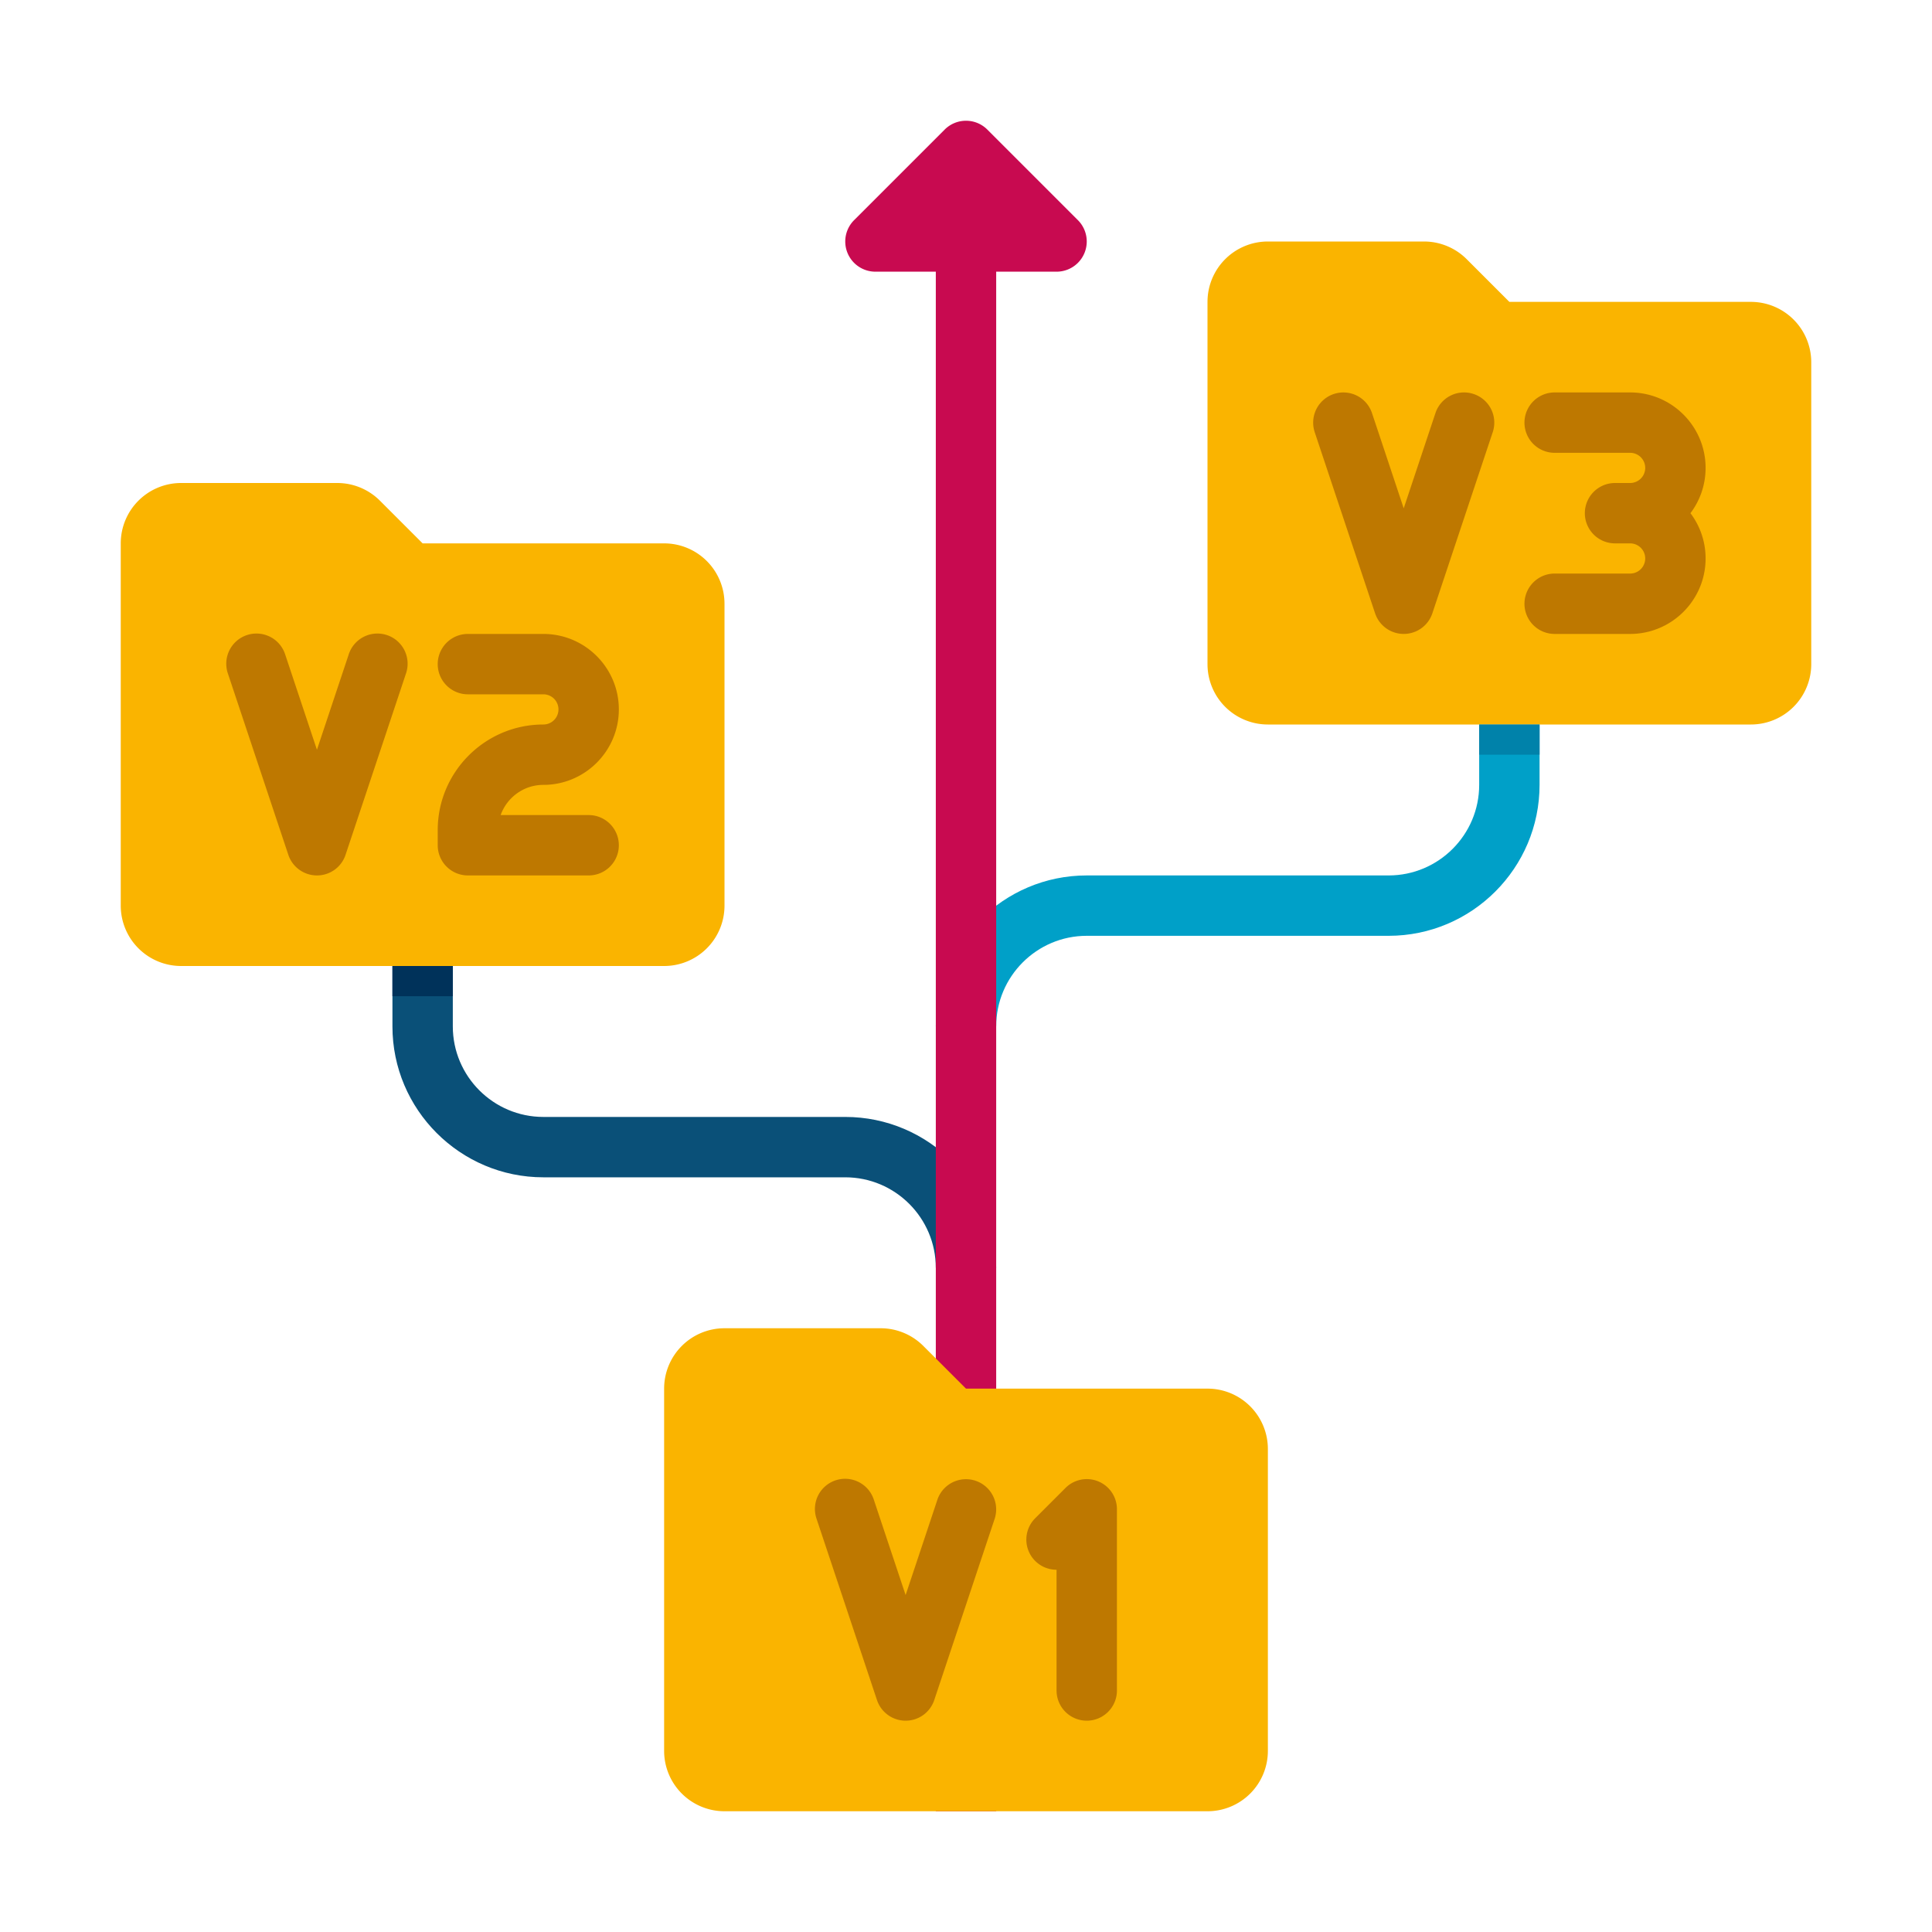<svg viewBox="0 0 64 64" xmlns="http://www.w3.org/2000/svg"><path d="M33 42h-2c0-1.654-1.346-3-3-3H18c-2.757 0-5-2.243-5-5v-2h2v2c0 1.654 1.346 3 3 3h10c2.757 0 5 2.243 5 5z" fill="#0a5078"/><path d="M33 34h-2c0-2.757 2.243-5 5-5h10c1.654 0 3-1.346 3-3v-2h2v2c0 2.757-2.243 5-5 5H36c-1.654 0-3 1.346-3 3z" fill="#00a0c8"/><path d="m35.707 7.293-3-3a.999.999 0 0 0-1.414 0l-3 3A1 1 0 0 0 29 9h2v51h2V9h2a1 1 0 0 0 .707-1.707z" fill="#c80a50"/><path d="m32 46-1.414-1.414A2 2 0 0 0 29.172 44H24a2 2 0 0 0-2 2v12a2 2 0 0 0 2 2h16a2 2 0 0 0 2-2V48a2 2 0 0 0-2-2z" fill="#fab400"/><path d="M30 57a1 1 0 0 1-.949-.684l-2-6a1 1 0 1 1 1.897-.633L30 52.838l1.051-3.154a.999.999 0 1 1 1.897.633l-2 6A.998.998 0 0 1 30 57zM36 57a1 1 0 0 1-1-1v-4a.999.999 0 0 1-.707-1.707l1-1A.998.998 0 0 1 37 50v6a1 1 0 0 1-1 1z" fill="#be7800"/><path d="m14 18-1.414-1.414A2 2 0 0 0 11.172 16H6a2 2 0 0 0-2 2v12a2 2 0 0 0 2 2h16a2 2 0 0 0 2-2V20a2 2 0 0 0-2-2z" fill="#fab400"/><path d="M10.5 29a1 1 0 0 1-.949-.684l-2-6a1 1 0 1 1 1.897-.633l1.051 3.154 1.051-3.154a1 1 0 1 1 1.897.633l-2 6A.995.995 0 0 1 10.5 29zM19.5 29h-4a1 1 0 0 1-1-1v-.5c0-1.93 1.57-3.5 3.5-3.5a.5.5 0 0 0 0-1h-2.5a1 1 0 1 1 0-2H18c1.378 0 2.5 1.121 2.5 2.5S19.378 26 18 26c-.652 0-1.208.418-1.415 1H19.5a1 1 0 1 1 0 2z" fill="#be7800"/><path d="m50 10-1.414-1.414A2 2 0 0 0 47.172 8H42a2 2 0 0 0-2 2v12a2 2 0 0 0 2 2h16a2 2 0 0 0 2-2V12a2 2 0 0 0-2-2z" fill="#fab400"/><g fill="#be7800"><path d="M48.816 13.052a.998.998 0 0 0-1.265.632L46.5 16.838l-1.051-3.154a.999.999 0 1 0-1.897.633l2 6a1 1 0 0 0 1.897-.001l2-6a.999.999 0 0 0-.633-1.264zM56.5 15.5c0-1.379-1.122-2.5-2.5-2.5h-2.5a1 1 0 1 0 0 2H54a.5.5 0 0 1 0 1h-.5a1 1 0 1 0 0 2h.5a.5.5 0 0 1 0 1h-2.5a1 1 0 1 0 0 2H54c1.378 0 2.5-1.121 2.5-2.5 0-.563-.187-1.082-.501-1.5.314-.418.501-.937.501-1.5z"/></g><path d="M13 32h2v1h-2z" fill="#00325a"/><path d="M49 24h2v1h-2z" fill="#0082aa"/></svg>